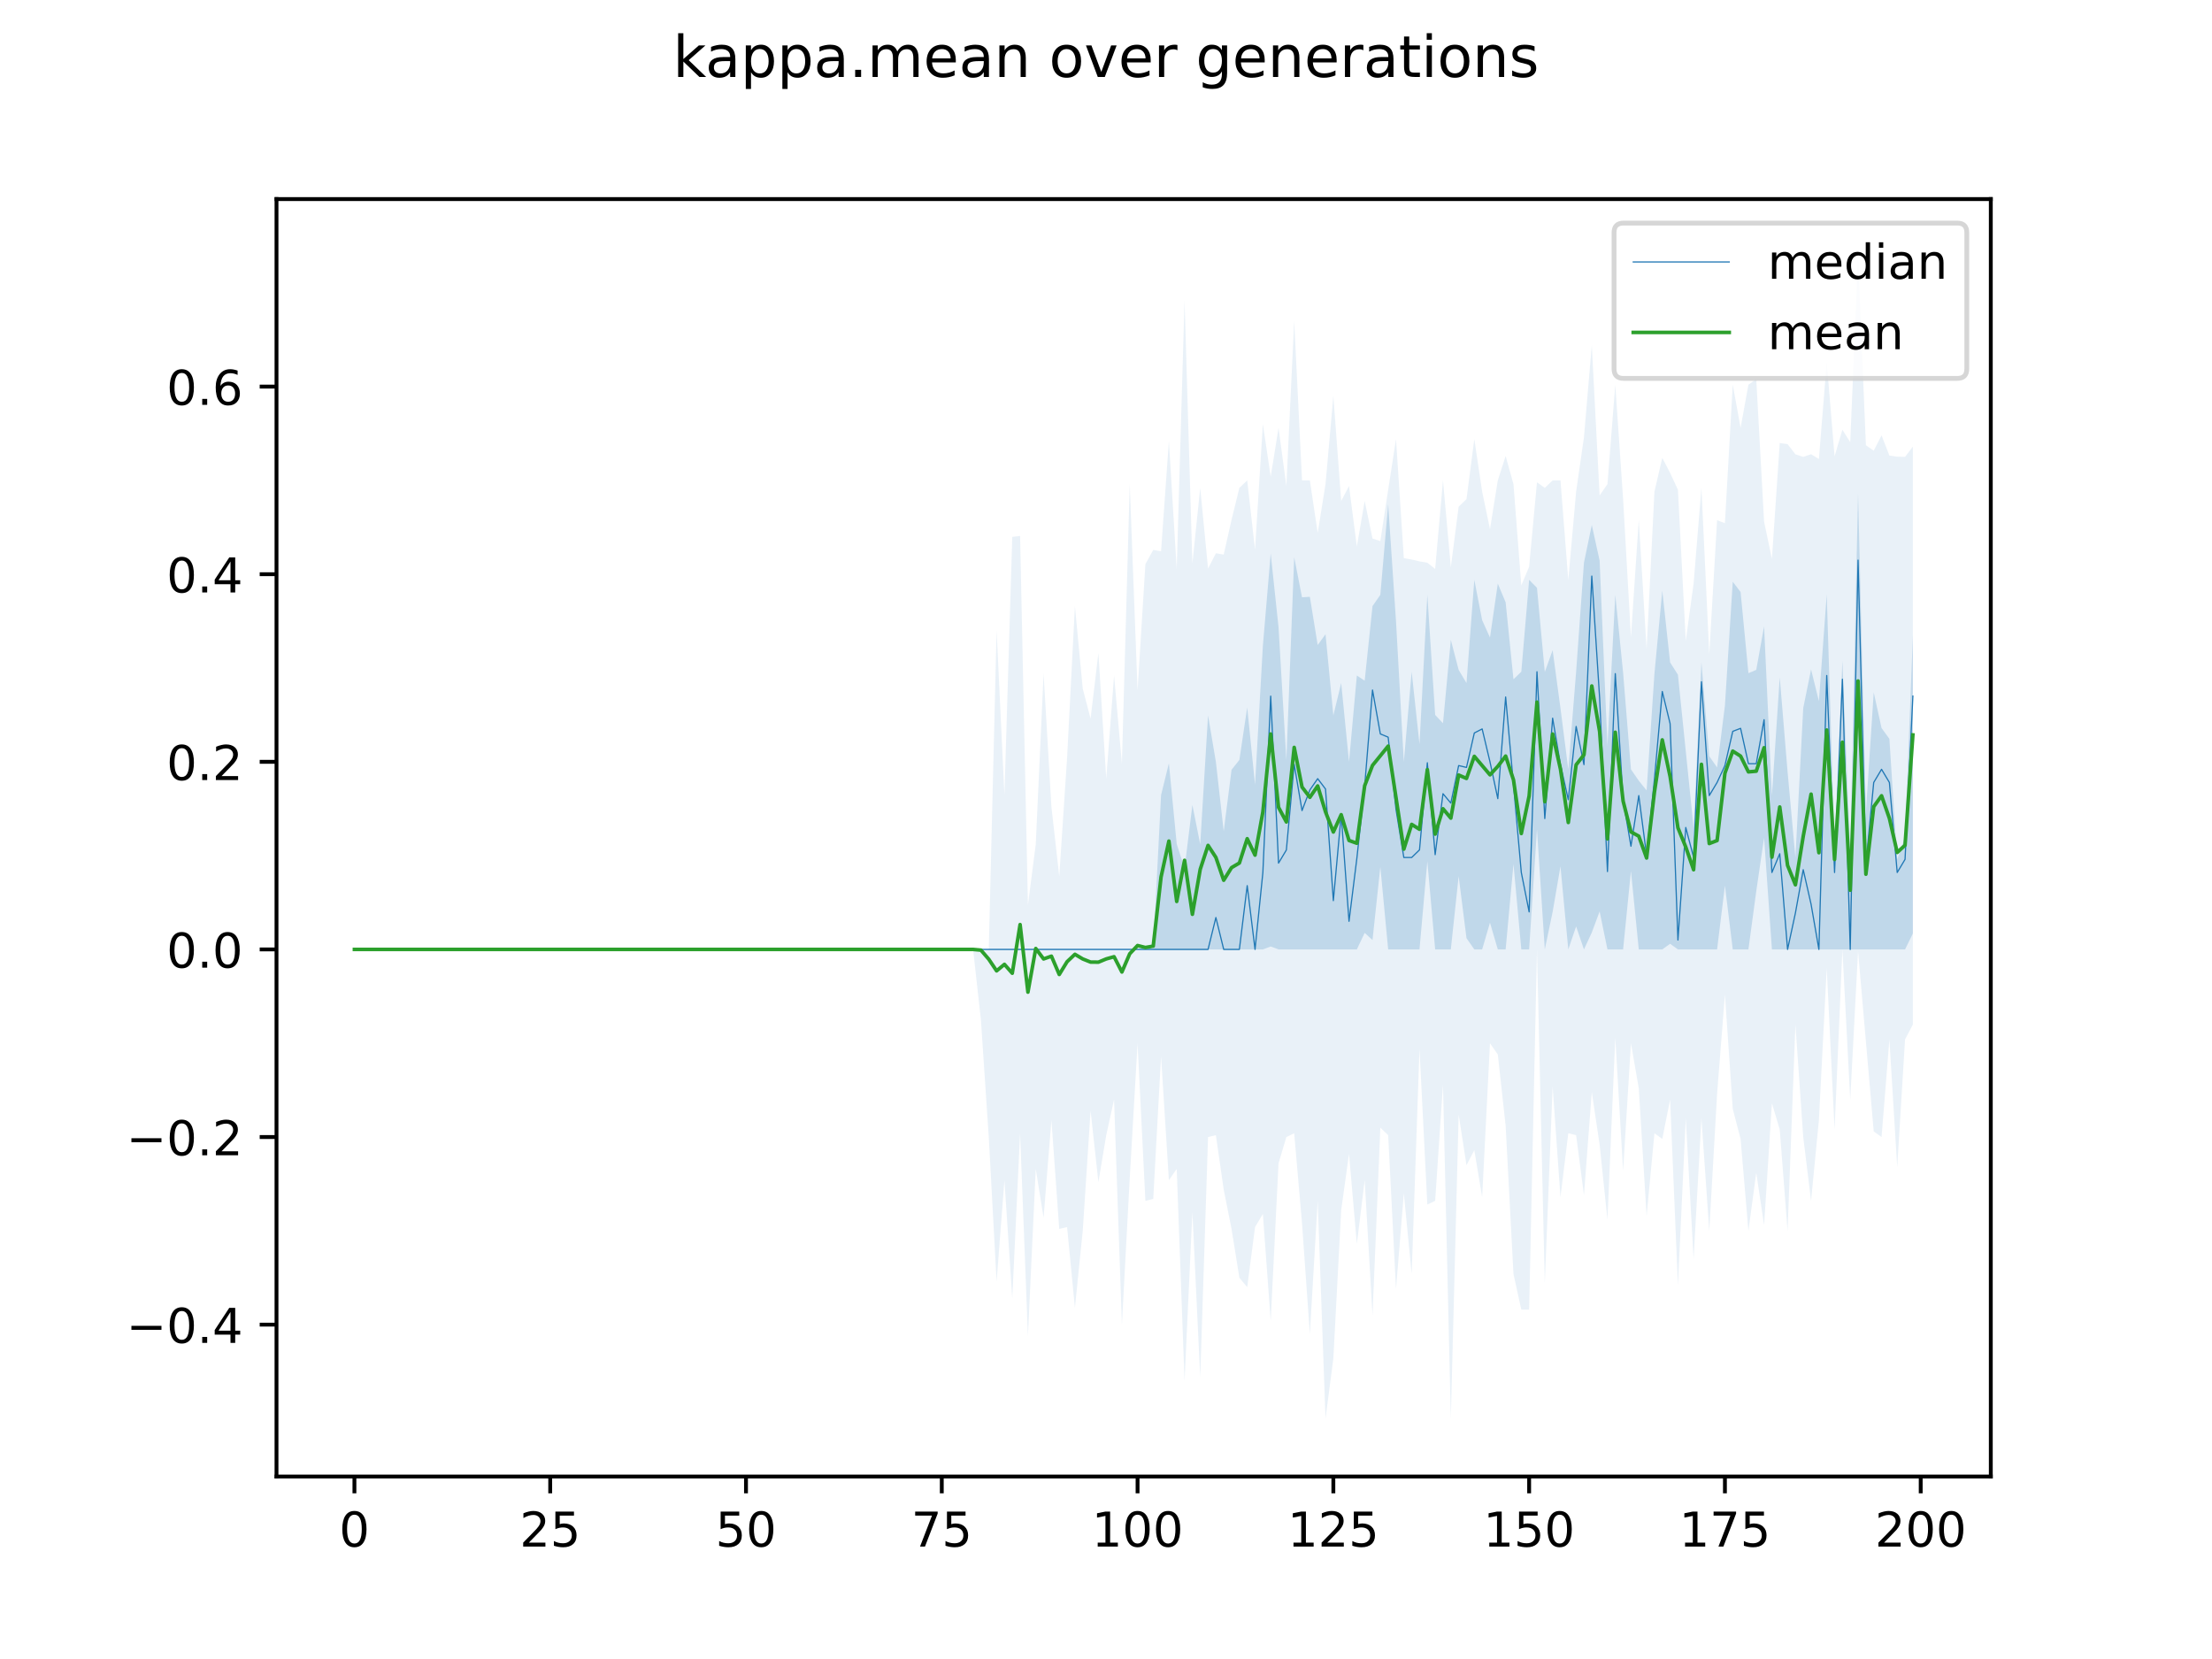 <?xml version="1.0" encoding="utf-8" standalone="no"?>
<!DOCTYPE svg PUBLIC "-//W3C//DTD SVG 1.1//EN"
  "http://www.w3.org/Graphics/SVG/1.1/DTD/svg11.dtd">
<!-- Created with matplotlib (https://matplotlib.org/) -->
<svg height="345.6pt" version="1.1" viewBox="0 0 460.8 345.6" width="460.8pt" xmlns="http://www.w3.org/2000/svg" xmlns:xlink="http://www.w3.org/1999/xlink">
 <defs>
  <style type="text/css">
*{stroke-linecap:butt;stroke-linejoin:round;}
  </style>
 </defs>
 <g id="figure_1">
  <g id="patch_1">
   <path d="M 0 345.6 
L 460.8 345.6 
L 460.8 0 
L 0 0 
z
" style="fill:#ffffff;"/>
  </g>
  <g id="axes_1">
   <g id="patch_2">
    <path d="M 57.6 307.584 
L 414.72 307.584 
L 414.72 41.472 
L 57.6 41.472 
z
" style="fill:#ffffff;"/>
   </g>
   <g id="PolyCollection_1">
    <path clip-path="url(#pdc289b70a0)" d="M 73.833 197.782 
L 73.833 197.782 
L 75.464 197.782 
L 77.096 197.782 
L 78.727 197.782 
L 80.358 197.782 
L 81.99 197.782 
L 83.621 197.782 
L 85.253 197.782 
L 86.884 197.782 
L 88.516 197.782 
L 90.147 197.782 
L 91.778 197.782 
L 93.41 197.782 
L 95.041 197.782 
L 96.673 197.782 
L 98.304 197.782 
L 99.936 197.782 
L 101.567 197.782 
L 103.198 197.782 
L 104.83 197.782 
L 106.461 197.782 
L 108.093 197.782 
L 109.724 197.782 
L 111.356 197.782 
L 112.987 197.782 
L 114.618 197.782 
L 116.25 197.782 
L 117.881 197.782 
L 119.513 197.782 
L 121.144 197.782 
L 122.776 197.782 
L 124.407 197.782 
L 126.038 197.782 
L 127.67 197.782 
L 129.301 197.782 
L 130.933 197.782 
L 132.564 197.782 
L 134.196 197.782 
L 135.827 197.782 
L 137.458 197.782 
L 139.09 197.782 
L 140.721 197.782 
L 142.353 197.782 
L 143.984 197.782 
L 145.616 197.782 
L 147.247 197.782 
L 148.879 197.782 
L 150.51 197.782 
L 152.141 197.782 
L 153.773 197.782 
L 155.404 197.782 
L 157.036 197.782 
L 158.667 197.782 
L 160.299 197.782 
L 161.93 197.782 
L 163.561 197.782 
L 165.193 197.782 
L 166.824 197.782 
L 168.456 197.782 
L 170.087 197.782 
L 171.719 197.782 
L 173.35 197.782 
L 174.981 197.782 
L 176.613 197.782 
L 178.244 197.782 
L 179.876 197.782 
L 181.507 197.782 
L 183.139 197.782 
L 184.77 197.782 
L 186.401 197.782 
L 188.033 197.782 
L 189.664 197.782 
L 191.296 197.782 
L 192.927 197.782 
L 194.559 197.782 
L 196.19 197.782 
L 197.821 197.782 
L 199.453 197.782 
L 201.084 197.782 
L 202.716 197.782 
L 204.347 197.782 
L 205.979 197.782 
L 207.61 197.782 
L 209.241 197.782 
L 210.873 197.782 
L 212.504 197.782 
L 214.136 197.782 
L 215.767 197.782 
L 217.399 197.782 
L 219.03 197.782 
L 220.661 197.782 
L 222.293 197.782 
L 223.924 197.782 
L 225.556 197.782 
L 227.187 197.782 
L 228.819 197.782 
L 230.45 197.782 
L 232.081 197.782 
L 233.713 197.782 
L 235.344 197.782 
L 236.976 197.782 
L 238.607 197.782 
L 240.239 197.782 
L 241.87 197.782 
L 243.501 197.782 
L 245.133 197.782 
L 246.764 197.782 
L 248.396 197.782 
L 250.027 197.782 
L 251.659 197.782 
L 253.29 197.782 
L 254.921 197.782 
L 256.553 197.782 
L 258.184 197.782 
L 259.816 197.782 
L 261.447 197.782 
L 263.079 197.782 
L 264.71 197.168 
L 266.341 197.782 
L 267.973 197.782 
L 269.604 197.782 
L 271.236 197.782 
L 272.867 197.782 
L 274.499 197.782 
L 276.13 197.782 
L 277.761 197.782 
L 279.393 197.782 
L 281.024 197.782 
L 282.656 197.782 
L 284.287 194.335 
L 285.919 195.828 
L 287.55 180.586 
L 289.181 197.782 
L 290.813 197.782 
L 292.444 197.782 
L 294.076 197.782 
L 295.707 197.782 
L 297.339 179.413 
L 298.97 197.782 
L 300.601 197.782 
L 302.233 197.782 
L 303.864 182.54 
L 305.496 195.437 
L 307.127 197.782 
L 308.759 197.782 
L 310.39 192.213 
L 312.021 197.782 
L 313.653 197.782 
L 315.284 180 
L 316.916 197.782 
L 318.547 197.782 
L 320.179 172.769 
L 321.81 197.782 
L 323.441 189.966 
L 325.073 180.488 
L 326.704 197.782 
L 328.336 192.994 
L 329.967 197.782 
L 331.599 194.265 
L 333.23 189.868 
L 334.862 197.782 
L 336.493 197.782 
L 338.124 197.782 
L 339.756 181.465 
L 341.387 197.782 
L 343.019 197.782 
L 344.65 197.782 
L 346.282 197.782 
L 347.913 196.61 
L 349.544 197.782 
L 351.176 197.782 
L 352.807 197.782 
L 354.439 197.782 
L 356.07 197.782 
L 357.702 197.782 
L 359.333 184.494 
L 360.964 197.782 
L 362.596 197.782 
L 364.227 197.782 
L 365.859 185.666 
L 367.49 174.528 
L 369.122 197.782 
L 370.753 197.782 
L 372.384 197.782 
L 374.016 197.782 
L 375.647 197.782 
L 377.279 197.782 
L 378.91 197.782 
L 380.542 197.782 
L 382.173 197.782 
L 383.804 197.782 
L 385.436 197.782 
L 387.067 197.782 
L 388.699 197.782 
L 390.33 197.782 
L 391.962 197.782 
L 393.593 197.782 
L 395.224 197.782 
L 396.856 197.782 
L 398.487 194.46 
L 398.487 132.319 
L 398.487 132.319 
L 396.856 174.333 
L 395.224 179.022 
L 393.593 153.912 
L 391.962 151.665 
L 390.33 144.239 
L 388.699 169.154 
L 387.067 102.812 
L 385.436 177.655 
L 383.804 137.641 
L 382.173 176.189 
L 380.542 123.819 
L 378.91 146.069 
L 377.279 139.452 
L 375.647 147.493 
L 374.016 178.632 
L 372.384 160.751 
L 370.753 141.088 
L 369.122 165.734 
L 367.49 130.463 
L 365.859 139.549 
L 364.227 140.233 
L 362.596 123.33 
L 360.964 121.181 
L 359.333 146.975 
L 357.702 159.872 
L 356.07 157.527 
L 354.439 137.986 
L 352.807 172.378 
L 351.176 156.452 
L 349.544 140.554 
L 347.913 137.986 
L 346.282 123.037 
L 344.65 140.331 
L 343.019 164.66 
L 341.387 162.635 
L 339.756 160.263 
L 338.124 140.135 
L 336.493 123.916 
L 334.862 155.39 
L 333.23 116.775 
L 331.599 109.358 
L 329.967 117.214 
L 328.336 139.94 
L 326.704 160.263 
L 325.073 147.514 
L 323.441 135.446 
L 321.81 139.996 
L 320.179 122.451 
L 318.547 120.79 
L 316.916 139.94 
L 315.284 141.503 
L 313.653 125.48 
L 312.021 121.571 
L 310.39 132.808 
L 308.759 129.192 
L 307.127 120.79 
L 305.496 142.285 
L 303.864 139.549 
L 302.233 133.296 
L 300.601 150.671 
L 298.97 148.929 
L 297.339 123.916 
L 295.707 155.037 
L 294.076 139.94 
L 292.444 158.7 
L 290.813 129.388 
L 289.181 105.059 
L 287.55 123.916 
L 285.919 126.261 
L 284.287 141.801 
L 282.656 140.722 
L 281.024 158.7 
L 279.393 142.285 
L 277.761 149.027 
L 276.13 132.124 
L 274.499 134.371 
L 272.867 124.321 
L 271.236 124.429 
L 269.604 116.1 
L 267.973 158.309 
L 266.341 130.658 
L 264.71 115.318 
L 263.079 134.538 
L 261.447 163.456 
L 259.816 147.366 
L 258.184 158.309 
L 256.553 160.361 
L 254.921 173.16 
L 253.29 158.7 
L 251.659 149.027 
L 250.027 175.896 
L 248.396 167.689 
L 246.764 180.879 
L 245.133 175.818 
L 243.501 158.993 
L 241.87 165.637 
L 240.239 197.782 
L 238.607 197.782 
L 236.976 197.782 
L 235.344 197.782 
L 233.713 197.782 
L 232.081 197.782 
L 230.45 197.782 
L 228.819 197.782 
L 227.187 197.782 
L 225.556 197.782 
L 223.924 197.782 
L 222.293 197.782 
L 220.661 197.782 
L 219.03 197.782 
L 217.399 197.782 
L 215.767 197.782 
L 214.136 197.782 
L 212.504 197.782 
L 210.873 197.782 
L 209.241 197.782 
L 207.61 197.782 
L 205.979 197.782 
L 204.347 197.782 
L 202.716 197.782 
L 201.084 197.782 
L 199.453 197.782 
L 197.821 197.782 
L 196.19 197.782 
L 194.559 197.782 
L 192.927 197.782 
L 191.296 197.782 
L 189.664 197.782 
L 188.033 197.782 
L 186.401 197.782 
L 184.77 197.782 
L 183.139 197.782 
L 181.507 197.782 
L 179.876 197.782 
L 178.244 197.782 
L 176.613 197.782 
L 174.981 197.782 
L 173.35 197.782 
L 171.719 197.782 
L 170.087 197.782 
L 168.456 197.782 
L 166.824 197.782 
L 165.193 197.782 
L 163.561 197.782 
L 161.93 197.782 
L 160.299 197.782 
L 158.667 197.782 
L 157.036 197.782 
L 155.404 197.782 
L 153.773 197.782 
L 152.141 197.782 
L 150.51 197.782 
L 148.879 197.782 
L 147.247 197.782 
L 145.616 197.782 
L 143.984 197.782 
L 142.353 197.782 
L 140.721 197.782 
L 139.09 197.782 
L 137.458 197.782 
L 135.827 197.782 
L 134.196 197.782 
L 132.564 197.782 
L 130.933 197.782 
L 129.301 197.782 
L 127.67 197.782 
L 126.038 197.782 
L 124.407 197.782 
L 122.776 197.782 
L 121.144 197.782 
L 119.513 197.782 
L 117.881 197.782 
L 116.25 197.782 
L 114.618 197.782 
L 112.987 197.782 
L 111.356 197.782 
L 109.724 197.782 
L 108.093 197.782 
L 106.461 197.782 
L 104.83 197.782 
L 103.198 197.782 
L 101.567 197.782 
L 99.936 197.782 
L 98.304 197.782 
L 96.673 197.782 
L 95.041 197.782 
L 93.41 197.782 
L 91.778 197.782 
L 90.147 197.782 
L 88.516 197.782 
L 86.884 197.782 
L 85.253 197.782 
L 83.621 197.782 
L 81.99 197.782 
L 80.358 197.782 
L 78.727 197.782 
L 77.096 197.782 
L 75.464 197.782 
L 73.833 197.782 
z
" style="fill:#1f77b4;fill-opacity:0.2;"/>
   </g>
   <g id="PolyCollection_2">
    <path clip-path="url(#pdc289b70a0)" d="M 73.833 197.782 
L 73.833 197.782 
L 75.464 197.782 
L 77.096 197.782 
L 78.727 197.782 
L 80.358 197.782 
L 81.99 197.782 
L 83.621 197.782 
L 85.253 197.782 
L 86.884 197.782 
L 88.516 197.782 
L 90.147 197.782 
L 91.778 197.782 
L 93.41 197.782 
L 95.041 197.782 
L 96.673 197.782 
L 98.304 197.782 
L 99.936 197.782 
L 101.567 197.782 
L 103.198 197.782 
L 104.83 197.782 
L 106.461 197.782 
L 108.093 197.782 
L 109.724 197.782 
L 111.356 197.782 
L 112.987 197.782 
L 114.618 197.782 
L 116.25 197.782 
L 117.881 197.782 
L 119.513 197.782 
L 121.144 197.782 
L 122.776 197.782 
L 124.407 197.782 
L 126.038 197.782 
L 127.67 197.782 
L 129.301 197.782 
L 130.933 197.782 
L 132.564 197.782 
L 134.196 197.782 
L 135.827 197.782 
L 137.458 197.782 
L 139.09 197.782 
L 140.721 197.782 
L 142.353 197.782 
L 143.984 197.782 
L 145.616 197.782 
L 147.247 197.782 
L 148.879 197.782 
L 150.51 197.782 
L 152.141 197.782 
L 153.773 197.782 
L 155.404 197.782 
L 157.036 197.782 
L 158.667 197.782 
L 160.299 197.782 
L 161.93 197.782 
L 163.561 197.782 
L 165.193 197.782 
L 166.824 197.782 
L 168.456 197.782 
L 170.087 197.782 
L 171.719 197.782 
L 173.35 197.782 
L 174.981 197.782 
L 176.613 197.782 
L 178.244 197.782 
L 179.876 197.782 
L 181.507 197.782 
L 183.139 197.782 
L 184.77 197.782 
L 186.401 197.782 
L 188.033 197.782 
L 189.664 197.782 
L 191.296 197.782 
L 192.927 197.782 
L 194.559 197.782 
L 196.19 197.782 
L 197.821 197.782 
L 199.453 197.782 
L 201.084 197.782 
L 202.716 197.782 
L 204.347 212.516 
L 205.979 236.864 
L 207.61 266.958 
L 209.241 245.853 
L 210.873 270.475 
L 212.504 236.083 
L 214.136 278.292 
L 215.767 243.508 
L 217.399 253.67 
L 219.03 233.347 
L 220.661 256.015 
L 222.293 255.624 
L 223.924 272.429 
L 225.556 256.406 
L 227.187 231.393 
L 228.819 246.244 
L 230.45 236.474 
L 232.081 229.048 
L 233.713 275.947 
L 235.344 245.463 
L 236.976 217.381 
L 238.607 250.152 
L 240.239 249.762 
L 241.87 220.04 
L 243.501 245.853 
L 245.133 243.508 
L 246.764 287.672 
L 248.396 252.497 
L 250.027 286.89 
L 251.659 236.864 
L 253.29 236.474 
L 254.921 247.807 
L 256.553 256.015 
L 258.184 266.176 
L 259.816 268.13 
L 261.447 255.624 
L 263.079 252.888 
L 264.71 275.165 
L 266.341 242.336 
L 267.973 236.864 
L 269.604 236.083 
L 271.236 254.842 
L 272.867 277.901 
L 274.499 250.152 
L 276.13 295.488 
L 277.761 282.982 
L 279.393 252.107 
L 281.024 240.382 
L 282.656 259.141 
L 284.287 245.853 
L 285.919 273.993 
L 287.55 234.91 
L 289.181 236.474 
L 290.813 268.521 
L 292.444 248.589 
L 294.076 265.395 
L 295.707 218.496 
L 297.339 250.934 
L 298.97 250.152 
L 300.601 225.921 
L 302.233 295.488 
L 303.864 232.175 
L 305.496 242.727 
L 307.127 239.6 
L 308.759 249.371 
L 310.39 217.323 
L 312.021 219.668 
L 313.653 234.519 
L 315.284 265.395 
L 316.916 272.82 
L 318.547 272.82 
L 320.179 197.782 
L 321.81 267.349 
L 323.441 226.312 
L 325.073 249.371 
L 326.704 236.083 
L 328.336 236.474 
L 329.967 248.98 
L 331.599 227.485 
L 333.23 238.428 
L 334.862 254.061 
L 336.493 216.151 
L 338.124 243.899 
L 339.756 217.323 
L 341.387 226.703 
L 343.019 253.279 
L 344.65 236.083 
L 346.282 237.255 
L 347.913 229.048 
L 349.544 267.74 
L 351.176 232.956 
L 352.807 262.268 
L 354.439 232.956 
L 356.07 256.406 
L 357.702 227.875 
L 359.333 207.162 
L 360.964 231.002 
L 362.596 237.255 
L 364.227 256.406 
L 365.859 244.29 
L 367.49 255.233 
L 369.122 229.83 
L 370.753 235.301 
L 372.384 256.406 
L 374.016 213.415 
L 375.647 236.864 
L 377.279 250.152 
L 378.91 233.347 
L 380.542 201.69 
L 382.173 235.301 
L 383.804 197.782 
L 385.436 229.048 
L 387.067 198.173 
L 388.699 216.932 
L 390.33 235.692 
L 391.962 236.864 
L 393.593 216.542 
L 395.224 243.118 
L 396.856 216.542 
L 398.487 213.415 
L 398.487 93.041 
L 398.487 93.041 
L 396.856 95.176 
L 395.224 95.136 
L 393.593 94.898 
L 391.962 90.696 
L 390.33 93.894 
L 388.699 92.743 
L 387.067 53.568 
L 385.436 92.111 
L 383.804 89.524 
L 382.173 95.068 
L 380.542 75.454 
L 378.91 95.621 
L 377.279 94.621 
L 375.647 95.182 
L 374.016 94.64 
L 372.384 92.52 
L 370.753 92.299 
L 369.122 116.437 
L 367.49 108.674 
L 365.859 78.972 
L 364.227 80.144 
L 362.596 89.133 
L 360.964 80.144 
L 359.333 108.991 
L 357.702 108.362 
L 356.07 136.283 
L 354.439 101.639 
L 352.807 121.571 
L 351.176 133.484 
L 349.544 102.03 
L 347.913 98.513 
L 346.282 95.386 
L 344.65 102.421 
L 343.019 135.233 
L 341.387 108.283 
L 339.756 132.738 
L 338.124 103.984 
L 336.493 80.144 
L 334.862 100.858 
L 333.23 103.203 
L 331.599 71.937 
L 329.967 91.087 
L 328.336 102.421 
L 326.704 120.848 
L 325.073 100.076 
L 323.441 100.076 
L 321.81 101.639 
L 320.179 100.467 
L 318.547 118.054 
L 316.916 121.962 
L 315.284 100.858 
L 313.653 94.995 
L 312.021 100.076 
L 310.39 110.237 
L 308.759 102.421 
L 307.127 91.478 
L 305.496 103.984 
L 303.864 105.548 
L 302.233 118.175 
L 300.601 100.076 
L 298.97 118.517 
L 297.339 117.225 
L 295.707 116.947 
L 294.076 116.559 
L 292.444 116.277 
L 290.813 91.478 
L 289.181 102.03 
L 287.55 112.725 
L 285.919 112.192 
L 284.287 104.375 
L 282.656 113.844 
L 281.024 101.249 
L 279.393 104.375 
L 277.761 82.489 
L 276.13 100.858 
L 274.499 111.019 
L 272.867 100.076 
L 271.236 100.076 
L 269.604 66.856 
L 267.973 101.249 
L 266.341 89.133 
L 264.71 99.294 
L 263.079 88.351 
L 261.447 114.518 
L 259.816 100.076 
L 258.184 101.639 
L 256.553 108.283 
L 254.921 115.523 
L 253.29 115.26 
L 251.659 118.445 
L 250.027 101.639 
L 248.396 117.403 
L 246.764 62.557 
L 245.133 118.556 
L 243.501 91.869 
L 241.87 114.834 
L 240.239 114.556 
L 238.607 117.526 
L 236.976 143.848 
L 235.344 100.858 
L 233.713 159.09 
L 232.081 140.722 
L 230.45 162.217 
L 228.819 136.032 
L 227.187 149.711 
L 225.556 143.457 
L 223.924 126.261 
L 222.293 157.918 
L 220.661 182.54 
L 219.03 168.079 
L 217.399 140.331 
L 215.767 175.896 
L 214.136 188.551 
L 212.504 111.652 
L 210.873 111.84 
L 209.241 165.656 
L 207.61 131.342 
L 205.979 197.782 
L 204.347 197.782 
L 202.716 197.782 
L 201.084 197.782 
L 199.453 197.782 
L 197.821 197.782 
L 196.19 197.782 
L 194.559 197.782 
L 192.927 197.782 
L 191.296 197.782 
L 189.664 197.782 
L 188.033 197.782 
L 186.401 197.782 
L 184.77 197.782 
L 183.139 197.782 
L 181.507 197.782 
L 179.876 197.782 
L 178.244 197.782 
L 176.613 197.782 
L 174.981 197.782 
L 173.35 197.782 
L 171.719 197.782 
L 170.087 197.782 
L 168.456 197.782 
L 166.824 197.782 
L 165.193 197.782 
L 163.561 197.782 
L 161.93 197.782 
L 160.299 197.782 
L 158.667 197.782 
L 157.036 197.782 
L 155.404 197.782 
L 153.773 197.782 
L 152.141 197.782 
L 150.51 197.782 
L 148.879 197.782 
L 147.247 197.782 
L 145.616 197.782 
L 143.984 197.782 
L 142.353 197.782 
L 140.721 197.782 
L 139.09 197.782 
L 137.458 197.782 
L 135.827 197.782 
L 134.196 197.782 
L 132.564 197.782 
L 130.933 197.782 
L 129.301 197.782 
L 127.67 197.782 
L 126.038 197.782 
L 124.407 197.782 
L 122.776 197.782 
L 121.144 197.782 
L 119.513 197.782 
L 117.881 197.782 
L 116.25 197.782 
L 114.618 197.782 
L 112.987 197.782 
L 111.356 197.782 
L 109.724 197.782 
L 108.093 197.782 
L 106.461 197.782 
L 104.83 197.782 
L 103.198 197.782 
L 101.567 197.782 
L 99.936 197.782 
L 98.304 197.782 
L 96.673 197.782 
L 95.041 197.782 
L 93.41 197.782 
L 91.778 197.782 
L 90.147 197.782 
L 88.516 197.782 
L 86.884 197.782 
L 85.253 197.782 
L 83.621 197.782 
L 81.99 197.782 
L 80.358 197.782 
L 78.727 197.782 
L 77.096 197.782 
L 75.464 197.782 
L 73.833 197.782 
z
" style="fill:#1f77b4;fill-opacity:0.1;"/>
   </g>
   <g id="matplotlib.axis_1">
    <g id="xtick_1">
     <g id="line2d_1">
      <defs>
       <path d="M 0 0 
L 0 3.5 
" id="m8b8e04d60d" style="stroke:#000000;stroke-width:0.8;"/>
      </defs>
      <g>
       <use style="stroke:#000000;stroke-width:0.8;" x="73.833" xlink:href="#m8b8e04d60d" y="307.584"/>
      </g>
     </g>
     <g id="text_1">
      <!-- 0 -->
      <defs>
       <path d="M 31.781 66.406 
Q 24.172 66.406 20.328 58.906 
Q 16.5 51.422 16.5 36.375 
Q 16.5 21.391 20.328 13.891 
Q 24.172 6.391 31.781 6.391 
Q 39.453 6.391 43.281 13.891 
Q 47.125 21.391 47.125 36.375 
Q 47.125 51.422 43.281 58.906 
Q 39.453 66.406 31.781 66.406 
z
M 31.781 74.219 
Q 44.047 74.219 50.516 64.516 
Q 56.984 54.828 56.984 36.375 
Q 56.984 17.969 50.516 8.266 
Q 44.047 -1.422 31.781 -1.422 
Q 19.531 -1.422 13.062 8.266 
Q 6.594 17.969 6.594 36.375 
Q 6.594 54.828 13.062 64.516 
Q 19.531 74.219 31.781 74.219 
z
" id="DejaVuSans-48"/>
      </defs>
      <g transform="translate(70.651 322.182)scale(0.1 -0.1)">
       <use xlink:href="#DejaVuSans-48"/>
      </g>
     </g>
    </g>
    <g id="xtick_2">
     <g id="line2d_2">
      <g>
       <use style="stroke:#000000;stroke-width:0.8;" x="114.618" xlink:href="#m8b8e04d60d" y="307.584"/>
      </g>
     </g>
     <g id="text_2">
      <!-- 25 -->
      <defs>
       <path d="M 19.188 8.297 
L 53.609 8.297 
L 53.609 0 
L 7.328 0 
L 7.328 8.297 
Q 12.938 14.109 22.625 23.891 
Q 32.328 33.688 34.812 36.531 
Q 39.547 41.844 41.422 45.531 
Q 43.312 49.219 43.312 52.781 
Q 43.312 58.594 39.234 62.25 
Q 35.156 65.922 28.609 65.922 
Q 23.969 65.922 18.812 64.312 
Q 13.672 62.703 7.812 59.422 
L 7.812 69.391 
Q 13.766 71.781 18.938 73 
Q 24.125 74.219 28.422 74.219 
Q 39.75 74.219 46.484 68.547 
Q 53.219 62.891 53.219 53.422 
Q 53.219 48.922 51.531 44.891 
Q 49.859 40.875 45.406 35.406 
Q 44.188 33.984 37.641 27.219 
Q 31.109 20.453 19.188 8.297 
z
" id="DejaVuSans-50"/>
       <path d="M 10.797 72.906 
L 49.516 72.906 
L 49.516 64.594 
L 19.828 64.594 
L 19.828 46.734 
Q 21.969 47.469 24.109 47.828 
Q 26.266 48.188 28.422 48.188 
Q 40.625 48.188 47.75 41.5 
Q 54.891 34.812 54.891 23.391 
Q 54.891 11.625 47.562 5.094 
Q 40.234 -1.422 26.906 -1.422 
Q 22.312 -1.422 17.547 -0.641 
Q 12.797 0.141 7.719 1.703 
L 7.719 11.625 
Q 12.109 9.234 16.797 8.062 
Q 21.484 6.891 26.703 6.891 
Q 35.156 6.891 40.078 11.328 
Q 45.016 15.766 45.016 23.391 
Q 45.016 31 40.078 35.438 
Q 35.156 39.891 26.703 39.891 
Q 22.75 39.891 18.812 39.016 
Q 14.891 38.141 10.797 36.281 
z
" id="DejaVuSans-53"/>
      </defs>
      <g transform="translate(108.256 322.182)scale(0.1 -0.1)">
       <use xlink:href="#DejaVuSans-50"/>
       <use x="63.623" xlink:href="#DejaVuSans-53"/>
      </g>
     </g>
    </g>
    <g id="xtick_3">
     <g id="line2d_3">
      <g>
       <use style="stroke:#000000;stroke-width:0.8;" x="155.404" xlink:href="#m8b8e04d60d" y="307.584"/>
      </g>
     </g>
     <g id="text_3">
      <!-- 50 -->
      <g transform="translate(149.042 322.182)scale(0.1 -0.1)">
       <use xlink:href="#DejaVuSans-53"/>
       <use x="63.623" xlink:href="#DejaVuSans-48"/>
      </g>
     </g>
    </g>
    <g id="xtick_4">
     <g id="line2d_4">
      <g>
       <use style="stroke:#000000;stroke-width:0.8;" x="196.19" xlink:href="#m8b8e04d60d" y="307.584"/>
      </g>
     </g>
     <g id="text_4">
      <!-- 75 -->
      <defs>
       <path d="M 8.203 72.906 
L 55.078 72.906 
L 55.078 68.703 
L 28.609 0 
L 18.312 0 
L 43.219 64.594 
L 8.203 64.594 
z
" id="DejaVuSans-55"/>
      </defs>
      <g transform="translate(189.827 322.182)scale(0.1 -0.1)">
       <use xlink:href="#DejaVuSans-55"/>
       <use x="63.623" xlink:href="#DejaVuSans-53"/>
      </g>
     </g>
    </g>
    <g id="xtick_5">
     <g id="line2d_5">
      <g>
       <use style="stroke:#000000;stroke-width:0.8;" x="236.976" xlink:href="#m8b8e04d60d" y="307.584"/>
      </g>
     </g>
     <g id="text_5">
      <!-- 100 -->
      <defs>
       <path d="M 12.406 8.297 
L 28.516 8.297 
L 28.516 63.922 
L 10.984 60.406 
L 10.984 69.391 
L 28.422 72.906 
L 38.281 72.906 
L 38.281 8.297 
L 54.391 8.297 
L 54.391 0 
L 12.406 0 
z
" id="DejaVuSans-49"/>
      </defs>
      <g transform="translate(227.432 322.182)scale(0.1 -0.1)">
       <use xlink:href="#DejaVuSans-49"/>
       <use x="63.623" xlink:href="#DejaVuSans-48"/>
       <use x="127.246" xlink:href="#DejaVuSans-48"/>
      </g>
     </g>
    </g>
    <g id="xtick_6">
     <g id="line2d_6">
      <g>
       <use style="stroke:#000000;stroke-width:0.8;" x="277.761" xlink:href="#m8b8e04d60d" y="307.584"/>
      </g>
     </g>
     <g id="text_6">
      <!-- 125 -->
      <g transform="translate(268.218 322.182)scale(0.1 -0.1)">
       <use xlink:href="#DejaVuSans-49"/>
       <use x="63.623" xlink:href="#DejaVuSans-50"/>
       <use x="127.246" xlink:href="#DejaVuSans-53"/>
      </g>
     </g>
    </g>
    <g id="xtick_7">
     <g id="line2d_7">
      <g>
       <use style="stroke:#000000;stroke-width:0.8;" x="318.547" xlink:href="#m8b8e04d60d" y="307.584"/>
      </g>
     </g>
     <g id="text_7">
      <!-- 150 -->
      <g transform="translate(309.003 322.182)scale(0.1 -0.1)">
       <use xlink:href="#DejaVuSans-49"/>
       <use x="63.623" xlink:href="#DejaVuSans-53"/>
       <use x="127.246" xlink:href="#DejaVuSans-48"/>
      </g>
     </g>
    </g>
    <g id="xtick_8">
     <g id="line2d_8">
      <g>
       <use style="stroke:#000000;stroke-width:0.8;" x="359.333" xlink:href="#m8b8e04d60d" y="307.584"/>
      </g>
     </g>
     <g id="text_8">
      <!-- 175 -->
      <g transform="translate(349.789 322.182)scale(0.1 -0.1)">
       <use xlink:href="#DejaVuSans-49"/>
       <use x="63.623" xlink:href="#DejaVuSans-55"/>
       <use x="127.246" xlink:href="#DejaVuSans-53"/>
      </g>
     </g>
    </g>
    <g id="xtick_9">
     <g id="line2d_9">
      <g>
       <use style="stroke:#000000;stroke-width:0.8;" x="400.119" xlink:href="#m8b8e04d60d" y="307.584"/>
      </g>
     </g>
     <g id="text_9">
      <!-- 200 -->
      <g transform="translate(390.575 322.182)scale(0.1 -0.1)">
       <use xlink:href="#DejaVuSans-50"/>
       <use x="63.623" xlink:href="#DejaVuSans-48"/>
       <use x="127.246" xlink:href="#DejaVuSans-48"/>
      </g>
     </g>
    </g>
   </g>
   <g id="matplotlib.axis_2">
    <g id="ytick_1">
     <g id="line2d_10">
      <defs>
       <path d="M 0 0 
L -3.5 0 
" id="mb497fcd153" style="stroke:#000000;stroke-width:0.8;"/>
      </defs>
      <g>
       <use style="stroke:#000000;stroke-width:0.8;" x="57.6" xlink:href="#mb497fcd153" y="275.947"/>
      </g>
     </g>
     <g id="text_10">
      <!-- −0.4 -->
      <defs>
       <path d="M 10.594 35.5 
L 73.188 35.5 
L 73.188 27.203 
L 10.594 27.203 
z
" id="DejaVuSans-8722"/>
       <path d="M 10.688 12.406 
L 21 12.406 
L 21 0 
L 10.688 0 
z
" id="DejaVuSans-46"/>
       <path d="M 37.797 64.312 
L 12.891 25.391 
L 37.797 25.391 
z
M 35.203 72.906 
L 47.609 72.906 
L 47.609 25.391 
L 58.016 25.391 
L 58.016 17.188 
L 47.609 17.188 
L 47.609 0 
L 37.797 0 
L 37.797 17.188 
L 4.891 17.188 
L 4.891 26.703 
z
" id="DejaVuSans-52"/>
      </defs>
      <g transform="translate(26.317 279.746)scale(0.1 -0.1)">
       <use xlink:href="#DejaVuSans-8722"/>
       <use x="83.789" xlink:href="#DejaVuSans-48"/>
       <use x="147.412" xlink:href="#DejaVuSans-46"/>
       <use x="179.199" xlink:href="#DejaVuSans-52"/>
      </g>
     </g>
    </g>
    <g id="ytick_2">
     <g id="line2d_11">
      <g>
       <use style="stroke:#000000;stroke-width:0.8;" x="57.6" xlink:href="#mb497fcd153" y="236.864"/>
      </g>
     </g>
     <g id="text_11">
      <!-- −0.2 -->
      <g transform="translate(26.317 240.664)scale(0.1 -0.1)">
       <use xlink:href="#DejaVuSans-8722"/>
       <use x="83.789" xlink:href="#DejaVuSans-48"/>
       <use x="147.412" xlink:href="#DejaVuSans-46"/>
       <use x="179.199" xlink:href="#DejaVuSans-50"/>
      </g>
     </g>
    </g>
    <g id="ytick_3">
     <g id="line2d_12">
      <g>
       <use style="stroke:#000000;stroke-width:0.8;" x="57.6" xlink:href="#mb497fcd153" y="197.782"/>
      </g>
     </g>
     <g id="text_12">
      <!-- 0.0 -->
      <g transform="translate(34.697 201.581)scale(0.1 -0.1)">
       <use xlink:href="#DejaVuSans-48"/>
       <use x="63.623" xlink:href="#DejaVuSans-46"/>
       <use x="95.41" xlink:href="#DejaVuSans-48"/>
      </g>
     </g>
    </g>
    <g id="ytick_4">
     <g id="line2d_13">
      <g>
       <use style="stroke:#000000;stroke-width:0.8;" x="57.6" xlink:href="#mb497fcd153" y="158.7"/>
      </g>
     </g>
     <g id="text_13">
      <!-- 0.2 -->
      <g transform="translate(34.697 162.499)scale(0.1 -0.1)">
       <use xlink:href="#DejaVuSans-48"/>
       <use x="63.623" xlink:href="#DejaVuSans-46"/>
       <use x="95.41" xlink:href="#DejaVuSans-50"/>
      </g>
     </g>
    </g>
    <g id="ytick_5">
     <g id="line2d_14">
      <g>
       <use style="stroke:#000000;stroke-width:0.8;" x="57.6" xlink:href="#mb497fcd153" y="119.617"/>
      </g>
     </g>
     <g id="text_14">
      <!-- 0.4 -->
      <g transform="translate(34.697 123.416)scale(0.1 -0.1)">
       <use xlink:href="#DejaVuSans-48"/>
       <use x="63.623" xlink:href="#DejaVuSans-46"/>
       <use x="95.41" xlink:href="#DejaVuSans-52"/>
      </g>
     </g>
    </g>
    <g id="ytick_6">
     <g id="line2d_15">
      <g>
       <use style="stroke:#000000;stroke-width:0.8;" x="57.6" xlink:href="#mb497fcd153" y="80.535"/>
      </g>
     </g>
     <g id="text_15">
      <!-- 0.6 -->
      <defs>
       <path d="M 33.016 40.375 
Q 26.375 40.375 22.484 35.828 
Q 18.609 31.297 18.609 23.391 
Q 18.609 15.531 22.484 10.953 
Q 26.375 6.391 33.016 6.391 
Q 39.656 6.391 43.531 10.953 
Q 47.406 15.531 47.406 23.391 
Q 47.406 31.297 43.531 35.828 
Q 39.656 40.375 33.016 40.375 
z
M 52.594 71.297 
L 52.594 62.312 
Q 48.875 64.062 45.094 64.984 
Q 41.312 65.922 37.594 65.922 
Q 27.828 65.922 22.672 59.328 
Q 17.531 52.734 16.797 39.406 
Q 19.672 43.656 24.016 45.922 
Q 28.375 48.188 33.594 48.188 
Q 44.578 48.188 50.953 41.516 
Q 57.328 34.859 57.328 23.391 
Q 57.328 12.156 50.688 5.359 
Q 44.047 -1.422 33.016 -1.422 
Q 20.359 -1.422 13.672 8.266 
Q 6.984 17.969 6.984 36.375 
Q 6.984 53.656 15.188 63.938 
Q 23.391 74.219 37.203 74.219 
Q 40.922 74.219 44.703 73.484 
Q 48.484 72.75 52.594 71.297 
z
" id="DejaVuSans-54"/>
      </defs>
      <g transform="translate(34.697 84.334)scale(0.1 -0.1)">
       <use xlink:href="#DejaVuSans-48"/>
       <use x="63.623" xlink:href="#DejaVuSans-46"/>
       <use x="95.41" xlink:href="#DejaVuSans-54"/>
      </g>
     </g>
    </g>
   </g>
   <g id="line2d_16">
    <path clip-path="url(#pdc289b70a0)" d="M 73.833 197.782 
L 251.659 197.782 
L 253.29 191.138 
L 254.921 197.782 
L 258.184 197.782 
L 259.816 184.494 
L 261.447 197.782 
L 263.079 181.758 
L 264.71 145.021 
L 266.341 179.804 
L 267.973 177.068 
L 269.604 159.224 
L 271.236 168.861 
L 272.867 164.562 
L 274.499 162.209 
L 276.13 164.367 
L 277.761 187.621 
L 279.393 169.711 
L 281.024 191.92 
L 282.656 178.827 
L 284.287 163.78 
L 285.919 143.746 
L 287.55 152.893 
L 289.181 153.564 
L 290.813 168.628 
L 292.444 178.632 
L 294.076 178.632 
L 295.707 177.05 
L 297.339 158.895 
L 298.97 178.045 
L 300.601 165.344 
L 302.233 167.298 
L 303.864 159.481 
L 305.496 159.872 
L 307.127 152.693 
L 308.759 151.851 
L 310.39 158.7 
L 312.021 166.374 
L 313.653 145.199 
L 316.916 181.758 
L 318.547 189.966 
L 320.179 139.94 
L 321.81 170.522 
L 323.441 149.61 
L 325.073 159.286 
L 326.704 166.598 
L 328.336 151.339 
L 329.967 159.286 
L 331.599 120.008 
L 333.23 145.412 
L 334.862 181.563 
L 336.493 140.331 
L 338.124 166.645 
L 339.756 176.287 
L 341.387 165.734 
L 343.019 178.241 
L 344.65 162.292 
L 346.282 144.054 
L 347.913 150.747 
L 349.544 195.828 
L 351.176 172.378 
L 352.807 178.632 
L 354.439 142.024 
L 356.07 165.734 
L 357.702 162.999 
L 359.333 159.481 
L 360.964 152.354 
L 362.596 151.728 
L 364.227 159.09 
L 365.859 159.09 
L 367.49 149.925 
L 369.122 181.758 
L 370.753 177.85 
L 372.384 197.782 
L 374.016 190.2 
L 375.647 181.172 
L 377.279 188.367 
L 378.91 197.782 
L 380.542 140.722 
L 382.173 181.758 
L 383.804 141.503 
L 385.436 197.782 
L 387.067 116.686 
L 388.699 180 
L 390.33 162.999 
L 391.962 160.263 
L 393.593 162.999 
L 395.224 181.758 
L 396.856 179.022 
L 398.487 145.002 
L 398.487 145.002 
" style="fill:none;stroke:#1f77b4;stroke-linecap:square;stroke-width:0.25;"/>
   </g>
   <g id="line2d_17">
    <path clip-path="url(#pdc289b70a0)" d="M 73.833 197.782 
L 202.716 197.782 
L 204.347 197.929 
L 205.979 199.821 
L 207.61 202.248 
L 209.241 200.891 
L 210.873 202.745 
L 212.504 192.606 
L 214.136 206.682 
L 215.767 197.591 
L 217.399 199.764 
L 219.03 199.188 
L 220.661 203.003 
L 222.293 200.341 
L 223.924 198.798 
L 225.556 199.766 
L 227.187 200.418 
L 228.819 200.435 
L 230.45 199.759 
L 232.081 199.303 
L 233.713 202.486 
L 235.344 198.684 
L 236.976 196.97 
L 238.607 197.381 
L 240.239 197.096 
L 241.87 182.684 
L 243.501 175.217 
L 245.133 187.791 
L 246.764 179.224 
L 248.396 190.465 
L 250.027 181.099 
L 251.659 176.113 
L 253.29 178.613 
L 254.921 183.371 
L 256.553 180.743 
L 258.184 179.784 
L 259.816 174.715 
L 261.447 178.14 
L 263.079 169.14 
L 264.71 152.903 
L 266.341 168.183 
L 267.973 171.229 
L 269.604 155.697 
L 271.236 163.957 
L 272.867 166.094 
L 274.499 163.729 
L 276.13 169.128 
L 277.761 173.321 
L 279.393 169.715 
L 281.024 175.085 
L 282.656 175.664 
L 284.287 163.681 
L 285.919 159.446 
L 289.181 155.429 
L 292.444 176.893 
L 294.076 171.733 
L 295.707 172.755 
L 297.339 160.332 
L 298.97 173.756 
L 300.601 168.478 
L 302.233 170.429 
L 303.864 161.453 
L 305.496 162.166 
L 307.127 157.561 
L 310.39 161.411 
L 312.021 159.644 
L 313.653 157.504 
L 315.284 162.451 
L 316.916 173.635 
L 318.547 165.801 
L 320.179 146.261 
L 321.81 167.001 
L 323.441 152.908 
L 325.073 160.225 
L 326.704 171.343 
L 328.336 159.321 
L 329.967 157.241 
L 331.599 142.905 
L 333.23 152.374 
L 334.862 174.762 
L 336.493 152.54 
L 338.124 166.881 
L 339.756 173.293 
L 341.387 174.186 
L 343.019 178.738 
L 344.65 164.994 
L 346.282 154.132 
L 347.913 161.762 
L 349.544 172.447 
L 351.176 176.455 
L 352.807 181.184 
L 354.439 159.221 
L 356.07 175.728 
L 357.702 175.101 
L 359.333 161.07 
L 360.964 156.469 
L 362.596 157.514 
L 364.227 160.797 
L 365.859 160.65 
L 367.49 155.761 
L 369.122 178.56 
L 370.753 168.11 
L 372.384 180.271 
L 374.016 184.32 
L 375.647 174.208 
L 377.279 165.433 
L 378.91 177.638 
L 380.542 152.076 
L 382.173 179.041 
L 383.804 154.615 
L 385.436 185.447 
L 387.067 141.863 
L 388.699 182.113 
L 390.33 168.047 
L 391.962 165.772 
L 393.593 170.468 
L 395.224 177.581 
L 396.856 176.078 
L 398.487 153.101 
L 398.487 153.101 
" style="fill:none;stroke:#2ca02c;stroke-linecap:square;stroke-width:0.75;"/>
   </g>
   <g id="patch_3">
    <path d="M 57.6 307.584 
L 57.6 41.472 
" style="fill:none;stroke:#000000;stroke-linecap:square;stroke-linejoin:miter;stroke-width:0.8;"/>
   </g>
   <g id="patch_4">
    <path d="M 414.72 307.584 
L 414.72 41.472 
" style="fill:none;stroke:#000000;stroke-linecap:square;stroke-linejoin:miter;stroke-width:0.8;"/>
   </g>
   <g id="patch_5">
    <path d="M 57.6 307.584 
L 414.72 307.584 
" style="fill:none;stroke:#000000;stroke-linecap:square;stroke-linejoin:miter;stroke-width:0.8;"/>
   </g>
   <g id="patch_6">
    <path d="M 57.6 41.472 
L 414.72 41.472 
" style="fill:none;stroke:#000000;stroke-linecap:square;stroke-linejoin:miter;stroke-width:0.8;"/>
   </g>
   <g id="legend_1">
    <g id="patch_7">
     <path d="M 338.234 78.828 
L 407.72 78.828 
Q 409.72 78.828 409.72 76.828 
L 409.72 48.472 
Q 409.72 46.472 407.72 46.472 
L 338.234 46.472 
Q 336.234 46.472 336.234 48.472 
L 336.234 76.828 
Q 336.234 78.828 338.234 78.828 
z
" style="fill:#ffffff;opacity:0.8;stroke:#cccccc;stroke-linejoin:miter;"/>
    </g>
    <g id="line2d_18">
     <path d="M 340.234 54.57 
L 360.234 54.57 
" style="fill:none;stroke:#1f77b4;stroke-linecap:square;stroke-width:0.25;"/>
    </g>
    <g id="line2d_19"/>
    <g id="text_16">
     <!-- median -->
     <defs>
      <path d="M 52 44.188 
Q 55.375 50.25 60.062 53.125 
Q 64.75 56 71.094 56 
Q 79.641 56 84.281 50.016 
Q 88.922 44.047 88.922 33.016 
L 88.922 0 
L 79.891 0 
L 79.891 32.719 
Q 79.891 40.578 77.094 44.375 
Q 74.312 48.188 68.609 48.188 
Q 61.625 48.188 57.562 43.547 
Q 53.516 38.922 53.516 30.906 
L 53.516 0 
L 44.484 0 
L 44.484 32.719 
Q 44.484 40.625 41.703 44.406 
Q 38.922 48.188 33.109 48.188 
Q 26.219 48.188 22.156 43.531 
Q 18.109 38.875 18.109 30.906 
L 18.109 0 
L 9.078 0 
L 9.078 54.688 
L 18.109 54.688 
L 18.109 46.188 
Q 21.188 51.219 25.484 53.609 
Q 29.781 56 35.688 56 
Q 41.656 56 45.828 52.969 
Q 50 49.953 52 44.188 
z
" id="DejaVuSans-109"/>
      <path d="M 56.203 29.594 
L 56.203 25.203 
L 14.891 25.203 
Q 15.484 15.922 20.484 11.062 
Q 25.484 6.203 34.422 6.203 
Q 39.594 6.203 44.453 7.469 
Q 49.312 8.734 54.109 11.281 
L 54.109 2.781 
Q 49.266 0.734 44.188 -0.344 
Q 39.109 -1.422 33.891 -1.422 
Q 20.797 -1.422 13.156 6.188 
Q 5.516 13.812 5.516 26.812 
Q 5.516 40.234 12.766 48.109 
Q 20.016 56 32.328 56 
Q 43.359 56 49.781 48.891 
Q 56.203 41.797 56.203 29.594 
z
M 47.219 32.234 
Q 47.125 39.594 43.094 43.984 
Q 39.062 48.391 32.422 48.391 
Q 24.906 48.391 20.391 44.141 
Q 15.875 39.891 15.188 32.172 
z
" id="DejaVuSans-101"/>
      <path d="M 45.406 46.391 
L 45.406 75.984 
L 54.391 75.984 
L 54.391 0 
L 45.406 0 
L 45.406 8.203 
Q 42.578 3.328 38.25 0.953 
Q 33.938 -1.422 27.875 -1.422 
Q 17.969 -1.422 11.734 6.484 
Q 5.516 14.406 5.516 27.297 
Q 5.516 40.188 11.734 48.094 
Q 17.969 56 27.875 56 
Q 33.938 56 38.25 53.625 
Q 42.578 51.266 45.406 46.391 
z
M 14.797 27.297 
Q 14.797 17.391 18.875 11.75 
Q 22.953 6.109 30.078 6.109 
Q 37.203 6.109 41.297 11.75 
Q 45.406 17.391 45.406 27.297 
Q 45.406 37.203 41.297 42.844 
Q 37.203 48.484 30.078 48.484 
Q 22.953 48.484 18.875 42.844 
Q 14.797 37.203 14.797 27.297 
z
" id="DejaVuSans-100"/>
      <path d="M 9.422 54.688 
L 18.406 54.688 
L 18.406 0 
L 9.422 0 
z
M 9.422 75.984 
L 18.406 75.984 
L 18.406 64.594 
L 9.422 64.594 
z
" id="DejaVuSans-105"/>
      <path d="M 34.281 27.484 
Q 23.391 27.484 19.188 25 
Q 14.984 22.516 14.984 16.5 
Q 14.984 11.719 18.141 8.906 
Q 21.297 6.109 26.703 6.109 
Q 34.188 6.109 38.703 11.406 
Q 43.219 16.703 43.219 25.484 
L 43.219 27.484 
z
M 52.203 31.203 
L 52.203 0 
L 43.219 0 
L 43.219 8.297 
Q 40.141 3.328 35.547 0.953 
Q 30.953 -1.422 24.312 -1.422 
Q 15.922 -1.422 10.953 3.297 
Q 6 8.016 6 15.922 
Q 6 25.141 12.172 29.828 
Q 18.359 34.516 30.609 34.516 
L 43.219 34.516 
L 43.219 35.406 
Q 43.219 41.609 39.141 45 
Q 35.062 48.391 27.688 48.391 
Q 23 48.391 18.547 47.266 
Q 14.109 46.141 10.016 43.891 
L 10.016 52.203 
Q 14.938 54.109 19.578 55.047 
Q 24.219 56 28.609 56 
Q 40.484 56 46.344 49.844 
Q 52.203 43.703 52.203 31.203 
z
" id="DejaVuSans-97"/>
      <path d="M 54.891 33.016 
L 54.891 0 
L 45.906 0 
L 45.906 32.719 
Q 45.906 40.484 42.875 44.328 
Q 39.844 48.188 33.797 48.188 
Q 26.516 48.188 22.312 43.547 
Q 18.109 38.922 18.109 30.906 
L 18.109 0 
L 9.078 0 
L 9.078 54.688 
L 18.109 54.688 
L 18.109 46.188 
Q 21.344 51.125 25.703 53.562 
Q 30.078 56 35.797 56 
Q 45.219 56 50.047 50.172 
Q 54.891 44.344 54.891 33.016 
z
" id="DejaVuSans-110"/>
     </defs>
     <g transform="translate(368.234 58.07)scale(0.1 -0.1)">
      <use xlink:href="#DejaVuSans-109"/>
      <use x="97.412" xlink:href="#DejaVuSans-101"/>
      <use x="158.936" xlink:href="#DejaVuSans-100"/>
      <use x="222.412" xlink:href="#DejaVuSans-105"/>
      <use x="250.195" xlink:href="#DejaVuSans-97"/>
      <use x="311.475" xlink:href="#DejaVuSans-110"/>
     </g>
    </g>
    <g id="line2d_20">
     <path d="M 340.234 69.249 
L 360.234 69.249 
" style="fill:none;stroke:#2ca02c;stroke-linecap:square;stroke-width:0.75;"/>
    </g>
    <g id="line2d_21"/>
    <g id="text_17">
     <!-- mean -->
     <g transform="translate(368.234 72.749)scale(0.1 -0.1)">
      <use xlink:href="#DejaVuSans-109"/>
      <use x="97.412" xlink:href="#DejaVuSans-101"/>
      <use x="158.936" xlink:href="#DejaVuSans-97"/>
      <use x="220.215" xlink:href="#DejaVuSans-110"/>
     </g>
    </g>
   </g>
  </g>
  <g id="text_18">
   <!-- kappa.mean over generations -->
   <defs>
    <path d="M 9.078 75.984 
L 18.109 75.984 
L 18.109 31.109 
L 44.922 54.688 
L 56.391 54.688 
L 27.391 29.109 
L 57.625 0 
L 45.906 0 
L 18.109 26.703 
L 18.109 0 
L 9.078 0 
z
" id="DejaVuSans-107"/>
    <path d="M 18.109 8.203 
L 18.109 -20.797 
L 9.078 -20.797 
L 9.078 54.688 
L 18.109 54.688 
L 18.109 46.391 
Q 20.953 51.266 25.266 53.625 
Q 29.594 56 35.594 56 
Q 45.562 56 51.781 48.094 
Q 58.016 40.188 58.016 27.297 
Q 58.016 14.406 51.781 6.484 
Q 45.562 -1.422 35.594 -1.422 
Q 29.594 -1.422 25.266 0.953 
Q 20.953 3.328 18.109 8.203 
z
M 48.688 27.297 
Q 48.688 37.203 44.609 42.844 
Q 40.531 48.484 33.406 48.484 
Q 26.266 48.484 22.188 42.844 
Q 18.109 37.203 18.109 27.297 
Q 18.109 17.391 22.188 11.75 
Q 26.266 6.109 33.406 6.109 
Q 40.531 6.109 44.609 11.75 
Q 48.688 17.391 48.688 27.297 
z
" id="DejaVuSans-112"/>
    <path id="DejaVuSans-32"/>
    <path d="M 30.609 48.391 
Q 23.391 48.391 19.188 42.75 
Q 14.984 37.109 14.984 27.297 
Q 14.984 17.484 19.156 11.844 
Q 23.344 6.203 30.609 6.203 
Q 37.797 6.203 41.984 11.859 
Q 46.188 17.531 46.188 27.297 
Q 46.188 37.016 41.984 42.703 
Q 37.797 48.391 30.609 48.391 
z
M 30.609 56 
Q 42.328 56 49.016 48.375 
Q 55.719 40.766 55.719 27.297 
Q 55.719 13.875 49.016 6.219 
Q 42.328 -1.422 30.609 -1.422 
Q 18.844 -1.422 12.172 6.219 
Q 5.516 13.875 5.516 27.297 
Q 5.516 40.766 12.172 48.375 
Q 18.844 56 30.609 56 
z
" id="DejaVuSans-111"/>
    <path d="M 2.984 54.688 
L 12.5 54.688 
L 29.594 8.797 
L 46.688 54.688 
L 56.203 54.688 
L 35.688 0 
L 23.484 0 
z
" id="DejaVuSans-118"/>
    <path d="M 41.109 46.297 
Q 39.594 47.172 37.812 47.578 
Q 36.031 48 33.891 48 
Q 26.266 48 22.188 43.047 
Q 18.109 38.094 18.109 28.812 
L 18.109 0 
L 9.078 0 
L 9.078 54.688 
L 18.109 54.688 
L 18.109 46.188 
Q 20.953 51.172 25.484 53.578 
Q 30.031 56 36.531 56 
Q 37.453 56 38.578 55.875 
Q 39.703 55.766 41.062 55.516 
z
" id="DejaVuSans-114"/>
    <path d="M 45.406 27.984 
Q 45.406 37.75 41.375 43.109 
Q 37.359 48.484 30.078 48.484 
Q 22.859 48.484 18.828 43.109 
Q 14.797 37.75 14.797 27.984 
Q 14.797 18.266 18.828 12.891 
Q 22.859 7.516 30.078 7.516 
Q 37.359 7.516 41.375 12.891 
Q 45.406 18.266 45.406 27.984 
z
M 54.391 6.781 
Q 54.391 -7.172 48.188 -13.984 
Q 42 -20.797 29.203 -20.797 
Q 24.469 -20.797 20.266 -20.094 
Q 16.062 -19.391 12.109 -17.922 
L 12.109 -9.188 
Q 16.062 -11.328 19.922 -12.344 
Q 23.781 -13.375 27.781 -13.375 
Q 36.625 -13.375 41.016 -8.766 
Q 45.406 -4.156 45.406 5.172 
L 45.406 9.625 
Q 42.625 4.781 38.281 2.391 
Q 33.938 0 27.875 0 
Q 17.828 0 11.672 7.656 
Q 5.516 15.328 5.516 27.984 
Q 5.516 40.672 11.672 48.328 
Q 17.828 56 27.875 56 
Q 33.938 56 38.281 53.609 
Q 42.625 51.219 45.406 46.391 
L 45.406 54.688 
L 54.391 54.688 
z
" id="DejaVuSans-103"/>
    <path d="M 18.312 70.219 
L 18.312 54.688 
L 36.812 54.688 
L 36.812 47.703 
L 18.312 47.703 
L 18.312 18.016 
Q 18.312 11.328 20.141 9.422 
Q 21.969 7.516 27.594 7.516 
L 36.812 7.516 
L 36.812 0 
L 27.594 0 
Q 17.188 0 13.234 3.875 
Q 9.281 7.766 9.281 18.016 
L 9.281 47.703 
L 2.688 47.703 
L 2.688 54.688 
L 9.281 54.688 
L 9.281 70.219 
z
" id="DejaVuSans-116"/>
    <path d="M 44.281 53.078 
L 44.281 44.578 
Q 40.484 46.531 36.375 47.5 
Q 32.281 48.484 27.875 48.484 
Q 21.188 48.484 17.844 46.438 
Q 14.5 44.391 14.5 40.281 
Q 14.5 37.156 16.891 35.375 
Q 19.281 33.594 26.516 31.984 
L 29.594 31.297 
Q 39.156 29.25 43.188 25.516 
Q 47.219 21.781 47.219 15.094 
Q 47.219 7.469 41.188 3.016 
Q 35.156 -1.422 24.609 -1.422 
Q 20.219 -1.422 15.453 -0.562 
Q 10.688 0.297 5.422 2 
L 5.422 11.281 
Q 10.406 8.688 15.234 7.391 
Q 20.062 6.109 24.812 6.109 
Q 31.156 6.109 34.562 8.281 
Q 37.984 10.453 37.984 14.406 
Q 37.984 18.062 35.516 20.016 
Q 33.062 21.969 24.703 23.781 
L 21.578 24.516 
Q 13.234 26.266 9.516 29.906 
Q 5.812 33.547 5.812 39.891 
Q 5.812 47.609 11.281 51.797 
Q 16.75 56 26.812 56 
Q 31.781 56 36.172 55.266 
Q 40.578 54.547 44.281 53.078 
z
" id="DejaVuSans-115"/>
   </defs>
   <g transform="translate(140.184 16.03)scale(0.12 -0.12)">
    <use xlink:href="#DejaVuSans-107"/>
    <use x="56.16" xlink:href="#DejaVuSans-97"/>
    <use x="117.439" xlink:href="#DejaVuSans-112"/>
    <use x="180.916" xlink:href="#DejaVuSans-112"/>
    <use x="244.393" xlink:href="#DejaVuSans-97"/>
    <use x="305.672" xlink:href="#DejaVuSans-46"/>
    <use x="337.459" xlink:href="#DejaVuSans-109"/>
    <use x="434.871" xlink:href="#DejaVuSans-101"/>
    <use x="496.395" xlink:href="#DejaVuSans-97"/>
    <use x="557.674" xlink:href="#DejaVuSans-110"/>
    <use x="621.053" xlink:href="#DejaVuSans-32"/>
    <use x="652.84" xlink:href="#DejaVuSans-111"/>
    <use x="714.021" xlink:href="#DejaVuSans-118"/>
    <use x="773.201" xlink:href="#DejaVuSans-101"/>
    <use x="834.725" xlink:href="#DejaVuSans-114"/>
    <use x="875.838" xlink:href="#DejaVuSans-32"/>
    <use x="907.625" xlink:href="#DejaVuSans-103"/>
    <use x="971.102" xlink:href="#DejaVuSans-101"/>
    <use x="1032.625" xlink:href="#DejaVuSans-110"/>
    <use x="1096.004" xlink:href="#DejaVuSans-101"/>
    <use x="1157.527" xlink:href="#DejaVuSans-114"/>
    <use x="1198.641" xlink:href="#DejaVuSans-97"/>
    <use x="1259.92" xlink:href="#DejaVuSans-116"/>
    <use x="1299.129" xlink:href="#DejaVuSans-105"/>
    <use x="1326.912" xlink:href="#DejaVuSans-111"/>
    <use x="1388.094" xlink:href="#DejaVuSans-110"/>
    <use x="1451.473" xlink:href="#DejaVuSans-115"/>
   </g>
  </g>
 </g>
 <defs>
  <clipPath id="pdc289b70a0">
   <rect height="266.112" width="357.12" x="57.6" y="41.472"/>
  </clipPath>
 </defs>
</svg>
